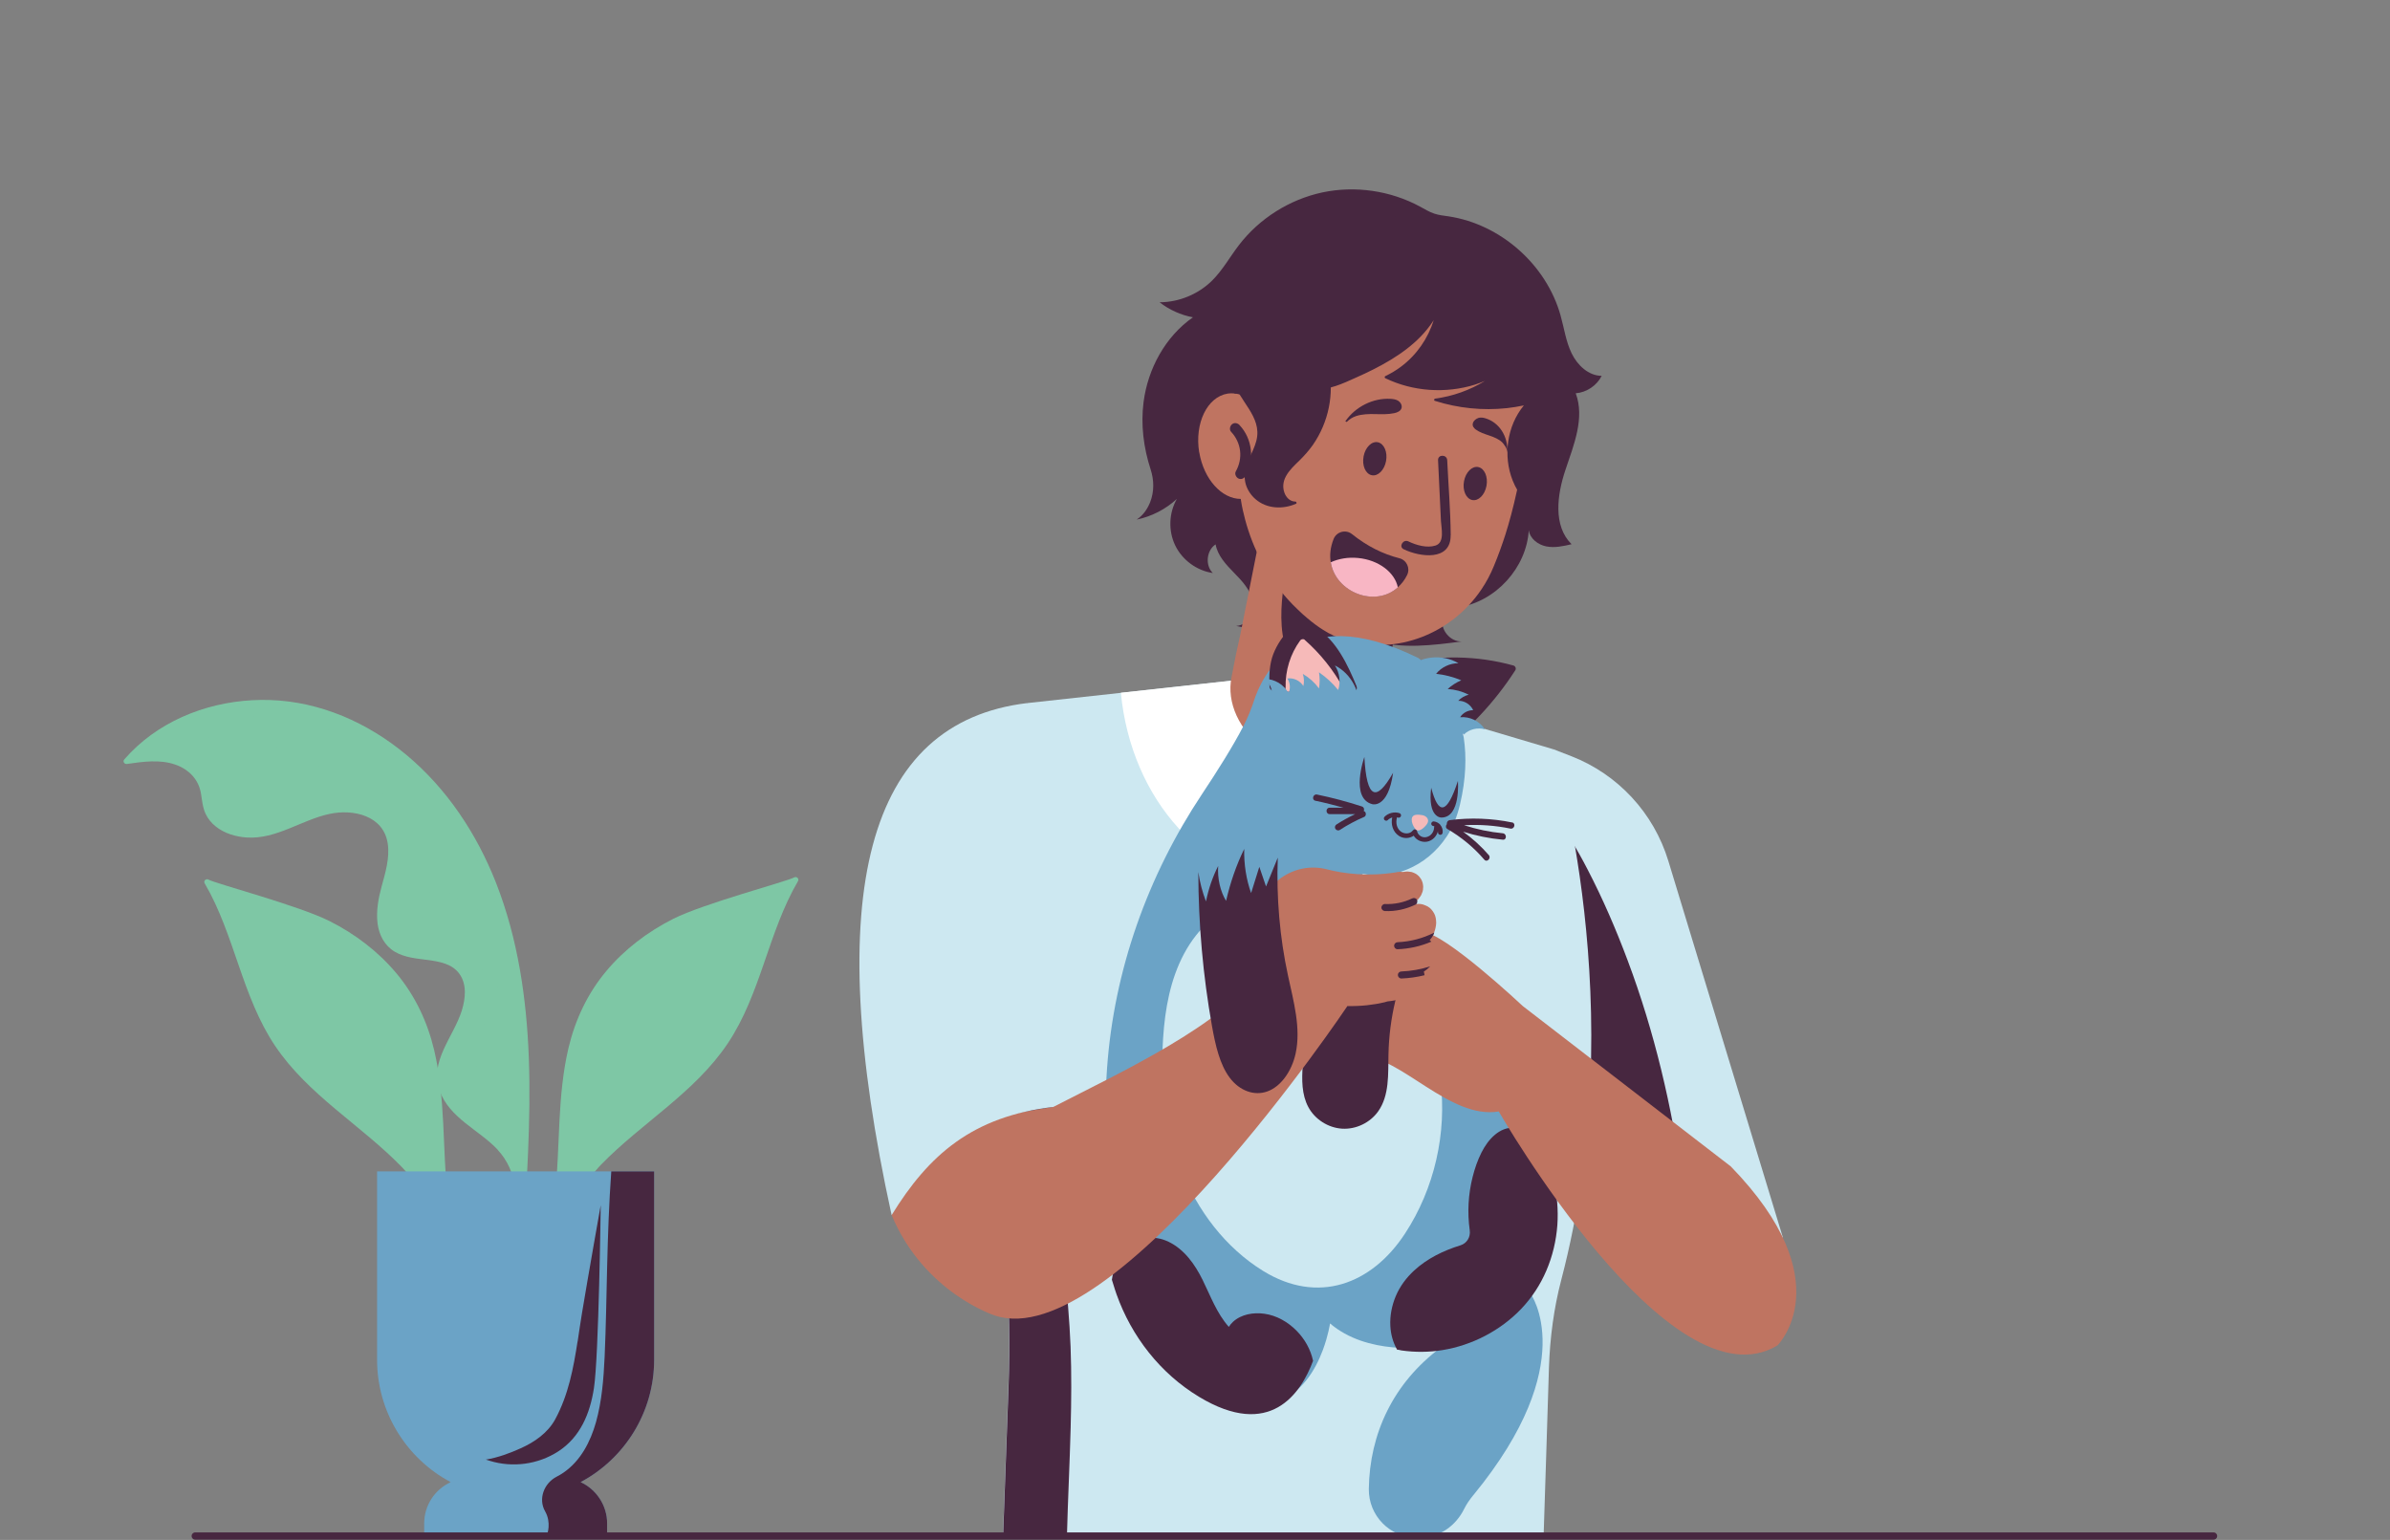 <svg width="329" height="212" viewBox="0 0 329 212" fill="none" xmlns="http://www.w3.org/2000/svg">
<rect x="0" y="0" width="329" height="212" fill="#808080" stroke="none"/>
<path d="M213.808 103.135L216.306 104.104C222.723 106.603 227.644 111.914 229.657 118.518L245.432 170.386L220.936 162.781L211.633 147.689L213.808 103.135Z" fill="#CDE8F1"/>
<path d="M231.606 162.76C230.164 152.364 227.752 142.055 224.058 132.22C222.465 127.965 220.645 123.742 218.545 119.702C217.178 117.063 215.563 114.176 213.366 112.033L211.622 147.689L220.925 162.781L232.037 166.228C231.897 165.065 231.768 163.912 231.606 162.749V162.76Z" fill="#472740"/>
<path d="M136.347 156.716C138.403 167.995 139.232 179.467 138.812 190.919L138.511 199.213L138.069 211.289H212.494L212.85 200.237L213.226 188.215C213.366 184.153 213.894 180.103 214.928 176.16C224.823 138.403 213.808 103.145 213.808 103.145C210.75 102.24 206.281 100.915 201.877 99.601C194.556 97.425 187.449 95.303 187.449 95.303L172.202 93.418L154.307 95.379L141.429 96.79C141.429 101.088 131.889 132.112 131.889 132.112L136.368 156.727L136.347 156.716Z" fill="#CDE8F1"/>
<path d="M154.296 95.368C155.696 110.104 165.957 121.555 178.415 121.555C189.646 121.555 199.099 112.248 201.867 99.591C194.545 97.415 187.438 95.292 187.438 95.292L172.192 93.407L154.296 95.368Z" fill="white"/>
<path d="M138.069 211.278H146.877C147.006 206.366 147.254 201.454 147.383 196.542C147.48 192.825 147.512 189.109 147.372 185.392C147.233 181.762 146.877 178.142 146.576 174.523C146.263 170.839 145.951 167.155 145.693 163.46C145.434 159.765 145.305 156.07 145.036 152.375C144.508 145.19 143.679 138.015 142.355 130.927C141.278 125.164 139.071 119.767 137.154 114.273C134.613 123.203 131.878 132.101 131.878 132.101L136.368 156.716C138.425 167.995 139.254 179.467 138.834 190.919L138.091 211.278H138.069Z" fill="#472740"/>
<path d="M220.494 51.74C218.675 51.74 217.146 50.285 216.349 48.648C215.552 47.011 215.315 45.169 214.82 43.423C212.871 36.443 206.583 30.874 199.412 29.786C198.755 29.689 198.077 29.624 197.441 29.409C196.752 29.182 196.128 28.794 195.492 28.45C191.422 26.241 186.555 25.53 182.033 26.489C177.5 27.459 173.344 30.087 170.533 33.761C169.295 35.376 168.304 37.186 166.862 38.619C164.956 40.504 162.307 41.603 159.626 41.614C160.961 42.659 162.555 43.37 164.213 43.682C160.412 46.343 158.011 50.759 157.419 55.359C157.02 58.462 157.419 61.629 158.388 64.613C158.872 66.078 158.894 67.683 158.334 69.115C157.946 70.096 157.354 70.947 156.471 71.528C158.528 71.108 160.455 70.106 162.005 68.685C160.896 70.613 160.81 73.091 161.779 75.094C162.748 77.098 164.751 78.563 166.948 78.886C165.871 77.82 166.076 75.773 167.335 74.943C167.615 76.484 168.757 77.712 169.855 78.832C170.953 79.953 172.105 81.159 172.407 82.699C172.719 84.24 171.739 86.136 170.167 86.168C174.808 87.321 180.095 84.272 181.43 79.683C181.581 83.766 185.177 87.073 189.096 88.215C193.016 89.368 197.204 88.84 201.264 88.301C199.649 88.409 198.206 86.674 198.604 85.102C198.701 84.725 198.884 84.358 199.196 84.111C199.638 83.755 200.241 83.691 200.801 83.604C205.904 82.818 210.147 78.153 210.448 72.983C210.599 74.146 211.708 74.997 212.86 75.223C214.012 75.45 215.197 75.191 216.338 74.922C213.765 72.379 214.346 68.103 215.498 64.677C216.65 61.241 218.179 57.535 216.909 54.142C218.416 54.023 219.827 53.075 220.494 51.718V51.74Z" fill="#472740"/>
<path d="M174.076 103.124C175.013 103.77 176.014 104.32 176.994 104.697C182.894 106.937 189.559 104.352 190.292 98.718L190.324 98.567V98.362L190.356 97.964L190.389 97.619L190.625 95.379L190.776 94.398L192.262 85.392C192.316 84.703 184.036 82.527 184.036 82.527L182.055 80.857L179.869 79.037L177.349 76.925L173.602 73.802L173.311 73.586L173.161 75.169L170.792 87.084V87.116L170.167 89.96L169.532 93.203C168.811 96.725 170.598 100.582 174.076 103.113V103.124Z" fill="#BF7461"/>
<path d="M179.427 92.976C182.001 95.034 185.328 97.242 190.41 97.63L190.647 95.389L190.798 94.409L192.284 85.403C192.337 84.714 184.057 82.538 184.057 82.538L182.076 80.868L179.89 79.048L177.371 76.936C176.574 80.922 174.851 89.26 179.438 92.976H179.427Z" fill="#472740"/>
<path d="M165.085 62.264C165.709 65.992 168.186 68.685 170.802 68.685C170.802 68.717 170.803 68.749 170.813 68.781C170.953 69.719 171.158 70.634 171.405 71.55C172.493 75.6 174.463 79.371 177.252 82.484C177.704 82.99 178.178 83.475 178.684 83.949C179.083 84.348 179.503 84.714 179.933 85.08C180.321 85.414 180.719 85.716 181.128 86.028C181.484 86.287 181.818 86.513 182.13 86.707C183.045 87.31 184.079 87.773 185.177 88.096C192.316 90.294 199.864 87.17 203.923 81.148C204.602 80.146 205.183 79.058 205.646 77.916C206.227 76.527 206.734 75.116 207.207 73.661C207.283 73.424 207.347 73.187 207.423 72.95C207.444 72.886 207.466 72.81 207.487 72.735C207.53 72.617 207.563 72.509 207.595 72.39C208.79 68.297 209.608 63.956 210.19 59.463C211.31 55.165 209.77 49.671 208.424 46.127C207.498 43.65 206.174 41.291 204.386 39.298C193.802 27.513 179.847 34.105 179.847 34.105C170.383 36.346 170.889 51.847 170.889 51.847C170.792 52.698 170.738 53.517 170.663 54.303C170.135 54.163 169.564 54.099 168.994 54.185C166.172 54.648 164.428 58.268 165.074 62.264H165.085Z" fill="#BF7461"/>
<path d="M214.12 51.018C213.689 48.12 212.72 45.319 211.31 42.755C209.921 40.235 208.112 37.94 205.969 36.023C203.751 34.03 201.178 32.446 198.389 31.369C195.449 30.238 192.305 29.656 189.15 29.656C186.071 29.656 182.97 30.216 180.106 31.358C177.414 32.425 174.916 33.987 172.848 36.023C170.749 38.102 169.155 40.666 168.348 43.52C167.529 46.407 167.486 49.542 168.423 52.407C168.595 52.935 168.811 53.442 169.037 53.937C169.392 53.959 169.726 54.045 170.06 54.185C170.2 54.142 170.339 54.099 170.479 54.056C170.759 54.508 171.039 54.95 171.33 55.381C172.138 56.598 173.031 57.912 173.085 59.431C173.161 61.209 171.976 62.684 171.513 64.332C171.298 65.13 171.266 65.959 171.513 66.746C171.761 67.51 172.224 68.2 172.827 68.717C174.356 70.053 176.585 70.15 178.404 69.352C178.555 69.288 178.469 69.051 178.318 69.051C177.586 69.051 177.048 68.491 176.811 67.834C176.531 67.058 176.628 66.272 177.026 65.55C177.478 64.72 178.189 64.063 178.857 63.417C179.535 62.749 180.17 62.038 180.719 61.262C181.796 59.711 182.561 57.923 182.927 56.07C183.11 55.165 183.196 54.25 183.196 53.334C183.422 53.28 183.648 53.215 183.863 53.14C184.811 52.828 185.726 52.407 186.631 51.998C187.46 51.632 188.289 51.244 189.096 50.835C192.241 49.24 195.32 47.205 197.28 44.199C197.312 44.156 197.334 44.102 197.366 44.048C196.591 46.58 195.008 48.863 192.887 50.458C192.197 50.975 191.465 51.416 190.69 51.783C190.582 51.837 190.582 52.009 190.69 52.063C194.502 53.905 198.992 54.206 203.019 52.957C203.503 52.806 203.966 52.623 204.429 52.429C202.351 53.711 200.004 54.551 197.57 54.874C197.398 54.896 197.344 55.133 197.527 55.187C200.715 56.199 204.106 56.544 207.423 56.189C208.209 56.102 208.995 55.973 209.77 55.812C207.433 58.645 206.884 62.76 208.23 66.153C208.618 67.133 209.167 68.049 209.856 68.857C209.931 68.943 210.061 68.9 210.115 68.825C211.848 66.228 213.076 63.32 213.743 60.271C214.411 57.233 214.54 54.088 214.077 51.018H214.12Z" fill="#472740"/>
<path d="M193.705 79.155C193.36 79.845 192.93 80.405 192.424 80.847C189.323 83.669 183.863 81.558 183.185 77.399C183.024 76.441 183.12 75.353 183.583 74.2C183.993 73.177 185.274 72.853 186.114 73.532C188.213 75.213 190.389 76.279 192.628 76.85C193.63 77.098 194.157 78.218 193.705 79.144V79.155Z" fill="#472740"/>
<path d="M192.424 80.857C189.323 83.68 183.863 81.568 183.185 77.41C184.262 76.915 185.586 76.678 186.954 76.818C189.775 77.087 192.004 78.8 192.424 80.857Z" fill="#F8B6C4"/>
<path d="M170.652 58.537C170.383 58.246 169.952 58.128 169.607 58.397C169.317 58.623 169.187 59.151 169.467 59.442C170.878 60.95 171.136 63.094 170.113 64.903C169.92 65.259 170.167 65.733 170.501 65.884C170.899 66.056 171.287 65.841 171.481 65.496C172.719 63.277 172.385 60.401 170.652 58.548V58.537Z" fill="#472740"/>
<path d="M199.702 73.683C199.67 70.246 199.379 66.789 199.218 63.352C199.175 62.544 197.926 62.533 197.958 63.352L198.356 71.712C198.41 72.757 198.906 74.695 197.603 75.105C196.418 75.482 194.954 75.051 193.877 74.534C193.156 74.178 192.499 75.256 193.22 75.611C195.438 76.688 199.724 77.292 199.692 73.694L199.702 73.683Z" fill="#472740"/>
<path d="M187.707 62.835C187.471 64.085 187.977 65.248 188.827 65.421C189.678 65.604 190.561 64.731 190.798 63.481C191.035 62.232 190.528 61.069 189.678 60.885C188.827 60.702 187.944 61.575 187.707 62.824V62.835Z" fill="#472740"/>
<path d="M201.533 66.239C201.296 67.489 201.802 68.652 202.653 68.835C203.503 69.019 204.386 68.146 204.623 66.896C204.86 65.647 204.354 64.483 203.503 64.3C202.653 64.117 201.77 64.99 201.533 66.239Z" fill="#472740"/>
<path d="M185.371 58.085C185.317 58.041 185.252 58.031 185.188 58.009C186.555 56.016 188.989 54.767 191.411 54.907C191.799 54.928 192.187 54.982 192.51 55.198C192.822 55.413 193.037 55.822 192.93 56.189C192.8 56.598 192.348 56.792 191.928 56.878C191.067 57.061 190.173 57.029 189.301 57.007C188.418 56.986 187.524 57.007 186.685 57.277C186.189 57.438 185.737 57.729 185.382 58.095L185.371 58.085Z" fill="#472740"/>
<path d="M203.503 57.535C203.837 57.438 204.16 57.492 204.451 57.578C206.378 58.149 207.573 60.024 207.52 62.243C207.444 61.93 207.347 61.629 207.164 61.381C207.153 61.37 207.143 61.359 207.132 61.349C207.035 61.187 206.927 61.036 206.798 60.907C206.324 60.444 205.668 60.185 205.011 59.959C204.354 59.733 203.686 59.528 203.148 59.13C202.89 58.936 202.642 58.645 202.75 58.268C202.836 57.923 203.191 57.632 203.525 57.535H203.503Z" fill="#472740"/>
<path d="M208.327 91.619C203.331 90.229 198.044 90.154 193.016 91.382C192.757 91.145 192.198 91.382 192.294 91.834C193.113 96.025 194.814 100.021 197.291 103.501C197.42 103.684 197.689 103.813 197.894 103.662C202.125 100.538 205.754 96.682 208.596 92.265C208.747 92.028 208.596 91.694 208.338 91.619H208.327Z" fill="#472740"/>
<path d="M198.249 185.242C198.367 185.543 198.227 185.198 198.357 185.5C191.778 190.38 188.526 197.403 188.429 204.987C188.386 208.65 191.325 211.666 194.986 211.666H195.546C198.152 211.666 200.402 210.061 201.554 207.723C201.856 207.109 202.265 206.506 202.771 205.881C202.803 205.849 202.825 205.817 202.857 205.784C217.706 187.676 210.696 178.11 210.696 178.11C215.38 156.781 202.459 133.879 187.481 120.263C191.422 121.178 196.3 119.519 199.196 115.092C200.058 113.778 200.607 112.291 200.973 110.772C204.354 96.466 195.212 90.574 195.212 90.574C178.437 82.312 173.602 93.396 172.633 96.423C172.235 97.651 171.739 98.847 171.147 99.989C169.715 102.758 167.562 106.172 165.483 109.296C157.979 120.575 153.348 133.577 152.39 147.097C151.884 154.314 152.562 158.612 152.562 158.612L152.918 165.948C153.069 168.932 153.564 171.862 154.404 174.695C154.533 175.148 154.673 175.6 154.824 176.042C155.911 179.284 157.44 182.376 159.378 185.231C174.28 199.504 180.063 191.306 182.098 185.856C182.851 183.841 183.088 182.193 183.088 182.193C188.17 186.534 195.998 185.619 198.249 185.242Z" fill="#6BA3C6"/>
<path d="M213.786 162.296C213.506 161.262 213.14 160.25 212.688 159.269C212.247 158.311 211.719 157.384 210.987 156.609C210.308 155.887 209.425 155.337 208.424 155.262C207.444 155.187 206.529 155.596 205.797 156.21C205.011 156.867 204.397 157.75 203.934 158.666C203.396 159.733 203.008 160.874 202.717 162.027C202.114 164.419 201.974 166.918 202.319 169.363C202.319 169.363 202.319 169.374 202.319 169.385C202.448 170.3 201.921 171.173 201.038 171.442C198.701 172.164 196.461 173.252 194.663 174.911C193.587 175.902 192.704 177.087 192.133 178.444C191.595 179.726 191.315 181.148 191.39 182.538C191.444 183.647 191.735 184.735 192.262 185.694C192.262 185.737 192.284 185.769 192.305 185.791C192.51 185.823 192.714 185.856 192.908 185.909C194.782 186.179 196.688 186.168 198.561 185.866C200.607 185.532 202.599 184.864 204.429 183.906C206.271 182.947 207.972 181.687 209.404 180.189C210.868 178.649 212.042 176.861 212.871 174.911C213.722 172.929 214.217 170.817 214.379 168.674C214.529 166.53 214.346 164.365 213.786 162.286V162.296Z" fill="#472740"/>
<path d="M178.469 183.184C177.285 181.988 175.723 181.083 174.033 180.857C172.547 180.652 170.867 180.922 169.726 181.977C169.51 182.171 169.327 182.408 169.155 182.667C167.497 180.803 166.636 178.412 165.548 176.204C164.504 174.092 163.05 172.002 160.853 170.947C159.841 170.462 158.721 170.268 157.612 170.473C156.633 170.667 155.75 171.184 155.061 171.884C153.941 173.026 153.273 174.588 153.058 176.182C153.187 176.634 153.327 177.087 153.478 177.528C153.553 177.744 153.618 177.949 153.693 178.164C155.771 184.013 159.734 189.076 165.042 192.287C174.84 198.211 179.072 191.845 180.752 187.342C180.418 185.769 179.6 184.326 178.469 183.184Z" fill="#472740"/>
<path d="M187.977 111.849C187.912 111.742 187.826 111.688 187.729 111.656C187.837 111.429 187.772 111.128 187.471 111.02C185.446 110.363 183.39 109.813 181.301 109.383C180.752 109.264 180.515 110.115 181.064 110.234C182.367 110.503 183.659 110.837 184.94 111.192H183.034C182.464 111.192 182.464 112.076 183.034 112.076H186.555C185.672 112.496 184.811 112.959 183.982 113.498C183.777 113.627 183.702 113.885 183.82 114.101C183.939 114.295 184.219 114.392 184.423 114.262C185.5 113.562 186.631 112.959 187.804 112.453C188.02 112.356 188.074 112.033 187.966 111.849H187.977Z" fill="#472740"/>
<path d="M208.166 113.228C205.334 112.647 202.437 112.539 199.573 112.905C199.272 112.948 199.132 113.228 199.164 113.465C199.003 113.659 198.97 113.972 199.25 114.133C201.167 115.243 202.879 116.665 204.322 118.345C204.688 118.776 205.312 118.151 204.946 117.72C203.902 116.514 202.707 115.437 201.415 114.499C203.191 115.06 205.022 115.426 206.874 115.598C207.434 115.652 207.434 114.769 206.874 114.715C205.054 114.543 203.267 114.166 201.533 113.605C203.665 113.487 205.808 113.638 207.918 114.069C208.467 114.187 208.704 113.336 208.155 113.218L208.166 113.228Z" fill="#472740"/>
<path d="M181.419 86.664C180.73 86.265 180.009 85.931 179.266 85.673C179.018 85.586 178.749 85.619 178.534 85.77C178.211 85.996 177.909 86.254 177.629 86.534C176.606 87.515 175.799 88.721 175.282 90.035C174.765 91.35 174.657 93.052 174.765 94.528C174.787 94.872 175.077 95.131 175.422 95.152C177.381 95.228 183.605 95.346 186.082 95.389C186.577 95.389 186.921 94.904 186.728 94.441C185.576 91.597 183.874 88.086 181.419 86.674V86.664Z" fill="#472740"/>
<path d="M179.6 88.075C179.427 87.924 179.115 87.978 178.986 88.161C177.618 90.035 176.919 92.308 176.972 94.635C176.919 94.786 176.94 94.958 177.048 95.066C177.155 95.228 177.36 95.26 177.543 95.185C179.858 95.26 182.184 95.335 184.499 95.411C184.79 95.411 185.145 95.131 184.962 94.808C183.573 92.265 181.775 90.003 179.6 88.086V88.075Z" fill="#F6BAB9"/>
<path d="M175.088 96.305C175.303 95.282 174.916 94.15 174.119 93.472C175.454 93.461 176.768 94.247 177.371 95.443C177.672 94.797 177.608 94 177.209 93.407C178.06 93.278 178.964 93.698 179.417 94.441C179.546 93.892 179.513 93.31 179.341 92.772C180.213 93.278 180.978 93.967 181.57 94.775C181.688 94.043 181.688 93.289 181.57 92.556C182.561 93.235 183.444 94.053 184.208 94.991C184.574 93.87 184.402 92.588 183.756 91.608C186.028 92.739 187.417 95.422 187.029 97.932" fill="#6BA3C6"/>
<path d="M201.501 101.131C202.244 100.388 203.406 100.108 204.408 100.409C203.697 99.278 202.319 98.61 200.995 98.74C201.371 98.136 202.082 97.759 202.793 97.77C202.437 96.984 201.587 96.445 200.736 96.477C201.124 96.068 201.63 95.777 202.179 95.637C201.285 95.185 200.295 94.915 199.282 94.851C199.832 94.355 200.467 93.946 201.156 93.655C200.047 93.192 198.873 92.89 197.689 92.761C198.421 91.845 199.595 91.296 200.768 91.306C198.593 90.003 195.578 90.294 193.683 91.985" fill="#6BA3C6"/>
<path d="M198.27 148.669C198.217 148.228 198.152 147.775 198.077 147.334C196.752 139.61 192.402 132.446 186.168 127.696C182.119 124.615 176.897 122.514 171.976 123.753C168.078 124.744 164.891 127.749 162.996 131.294C161.101 134.848 160.369 138.91 160.11 142.928C159.712 149.025 160.358 155.262 162.587 160.95C164.816 166.638 168.692 171.776 173.893 174.975C181.387 179.586 188.795 176.871 193.414 169.816C197.463 163.632 199.207 155.984 198.281 148.659L198.27 148.669Z" fill="#CDE8F1"/>
<path d="M191.756 106.409C189.463 110.449 188.127 110.018 187.815 104.212C187.815 104.212 185.802 109.9 188.903 110.708C188.903 110.708 191.067 111.365 191.767 106.409H191.756Z" fill="#472740"/>
<path d="M197.011 108.445C198.001 112.226 199.175 112.162 200.693 107.508C200.693 107.508 201.102 112.56 198.41 112.55C198.41 112.55 196.504 112.614 197.011 108.445Z" fill="#472740"/>
<path d="M198.292 113.573C198.184 113.444 198.055 113.336 197.904 113.25C197.732 113.153 197.549 113.099 197.344 113.077C197.269 113.077 197.172 113.121 197.118 113.174C197.064 113.228 197.021 113.325 197.021 113.401C197.021 113.487 197.054 113.573 197.118 113.627C197.183 113.692 197.258 113.713 197.344 113.724C197.237 113.713 197.344 113.724 197.366 113.724C197.387 113.724 197.409 113.735 197.441 113.745C197.431 113.778 197.42 113.821 197.42 113.864C197.409 114.51 197 115.103 196.343 115.243C195.783 115.361 195.245 115.027 195.083 114.489C195.083 114.381 195.019 114.273 194.932 114.219C194.846 114.165 194.76 114.165 194.685 114.187C194.685 114.187 194.663 114.187 194.652 114.187C194.62 114.187 194.609 114.23 194.588 114.241C194.588 114.241 194.577 114.252 194.566 114.262C194.523 114.295 194.48 114.316 194.459 114.359C194.071 114.833 193.339 114.833 192.854 114.489C192.262 114.058 192.111 113.271 192.294 112.593C192.294 112.571 192.294 112.539 192.294 112.517C192.348 112.528 192.402 112.539 192.456 112.56C192.617 112.614 192.811 112.496 192.854 112.334C192.897 112.162 192.8 111.989 192.628 111.936C191.918 111.72 191.11 111.925 190.593 112.442C190.475 112.56 190.464 112.776 190.593 112.894C190.722 113.013 190.927 113.024 191.045 112.894C191.067 112.873 191.099 112.84 191.121 112.819C191.132 112.808 191.153 112.787 191.175 112.776C191.228 112.733 191.293 112.69 191.358 112.657C191.39 112.636 191.422 112.625 191.455 112.614C191.465 112.614 191.487 112.603 191.498 112.593C191.551 112.571 191.605 112.56 191.648 112.539C191.444 113.487 191.724 114.499 192.553 115.06C193.188 115.49 194.006 115.458 194.609 115.049C194.976 115.674 195.729 115.997 196.451 115.868C197.204 115.727 197.754 115.135 197.947 114.424C197.947 114.489 197.947 114.543 197.947 114.607C197.947 114.683 197.99 114.78 198.044 114.833C198.098 114.887 198.195 114.93 198.27 114.93C198.357 114.93 198.443 114.898 198.496 114.833C198.561 114.769 198.583 114.693 198.593 114.607C198.636 114.23 198.507 113.853 198.27 113.562L198.292 113.573Z" fill="#472740"/>
<path d="M196.494 112.657C196.494 112.657 196.461 112.604 196.44 112.582C196.278 112.377 196.031 112.259 195.783 112.216C195.503 112.162 195.126 112.13 194.846 112.183C193.899 112.377 194.459 113.81 194.932 114.219C195.277 114.521 195.794 114.133 196.052 113.885C196.386 113.562 196.774 113.11 196.494 112.657Z" fill="#F6BAB9"/>
<path d="M187.363 145.395C192.757 145.341 199.562 154.152 206.314 153.011C206.314 153.011 229.884 194.129 244.678 185.22C244.678 185.22 253.637 176.397 238.25 160.573L209.619 138.5C209.619 138.5 198.712 128.245 195.794 128.31L184.499 135.775L181.936 138.285C180.924 141.872 183.627 145.427 187.352 145.395H187.363Z" fill="#BF7461"/>
<path d="M194.556 130.787C192.402 135.269 191.228 140.213 191.132 145.19C191.078 147.872 191.272 150.791 189.721 152.989C188.612 154.562 186.663 155.499 184.746 155.381C182.83 155.262 180.999 154.099 180.095 152.397C179.18 150.684 179.19 148.626 179.33 146.687C179.761 140.407 181.118 134.191 183.357 128.31" fill="#472740"/>
<path d="M197.334 128.644C197.204 128.934 197.011 129.193 196.806 129.441C196.86 129.484 196.924 129.505 196.968 129.559C196.989 129.581 197.011 129.602 197.032 129.635C197.129 129.742 197.215 129.861 197.301 129.979C197.323 130.012 197.344 130.055 197.366 130.087C197.452 130.281 197.56 130.486 197.592 130.69C197.614 130.873 197.657 131.067 197.646 131.24C197.646 131.423 197.614 131.606 197.581 131.778C197.538 132.004 197.431 132.209 197.323 132.414C197.204 132.64 197.043 132.845 196.86 133.039C196.817 133.092 196.763 133.146 196.709 133.2C196.494 133.405 196.257 133.599 195.998 133.76C196.042 133.922 196.085 134.084 196.095 134.256C196.095 134.288 196.095 134.321 196.095 134.353C196.149 135.355 195.503 136.152 194.717 136.69C194.491 136.83 194.254 136.949 194.006 137.057C193.64 137.218 193.263 137.38 192.876 137.498C192.262 137.692 191.616 137.8 190.981 137.865C190.852 137.908 190.722 137.951 190.582 137.983C189.053 138.339 187.341 138.543 185.479 138.5C185.479 138.5 153.316 186.566 136.95 181.105C136.95 181.105 127.216 177.992 122.737 167.273C122.737 167.273 125.665 158.052 129.402 156.027C132.74 154.228 145.025 152.375 145.025 152.375C154.221 147.635 168.444 141.086 173.591 133.577C173.591 133.577 172.644 130.001 173.139 126.187C173.731 121.641 178.178 118.539 182.625 119.67C185.005 120.284 188.321 120.704 192.187 120.09C192.316 120.047 192.456 120.026 192.607 120.026C192.704 120.026 192.8 120.004 192.897 119.983C192.897 119.983 192.897 120.004 192.897 120.036H193.167C193.317 120.015 193.457 119.993 193.608 119.983C193.673 119.983 193.748 119.983 193.813 119.983C193.974 120.004 194.146 120.026 194.308 120.047C194.34 120.058 194.373 120.069 194.405 120.079C194.556 120.123 194.717 120.198 194.857 120.273C194.879 120.273 194.9 120.295 194.922 120.306C195.051 120.392 195.191 120.5 195.299 120.607C195.363 120.661 195.417 120.758 195.471 120.823C195.535 120.909 195.6 120.974 195.643 121.071C195.718 121.211 195.783 121.361 195.826 121.512C195.826 121.545 195.848 121.577 195.848 121.609C195.88 121.771 195.912 121.932 195.912 122.094C195.912 122.137 195.912 122.18 195.902 122.212C195.902 122.385 195.88 122.557 195.837 122.719C195.837 122.751 195.815 122.783 195.805 122.805C195.74 122.966 195.686 123.128 195.611 123.268C195.568 123.344 195.525 123.397 195.482 123.462C195.363 123.624 195.245 123.785 195.105 123.925C195.083 123.947 195.072 123.958 195.051 123.968C194.976 124.065 194.879 124.141 194.792 124.216C194.652 124.324 194.502 124.432 194.362 124.528C194.394 124.528 194.426 124.528 194.469 124.507C194.642 124.475 194.803 124.453 194.965 124.442H194.976C195.288 124.421 195.589 124.432 195.912 124.528C196.031 124.561 196.138 124.604 196.246 124.658C196.343 124.69 196.44 124.733 196.526 124.787C196.709 124.895 196.892 125.035 197.032 125.196C197.323 125.53 197.56 125.918 197.635 126.36C197.667 126.586 197.71 126.812 197.7 127.038C197.7 127.265 197.657 127.491 197.614 127.717C197.57 127.954 197.495 128.17 197.409 128.396C197.377 128.482 197.334 128.568 197.301 128.654L197.334 128.644Z" fill="#BF7461"/>
<path d="M195.051 123.861C194.911 123.624 194.62 123.57 194.383 123.688C193.22 124.248 191.939 124.507 190.647 124.453C190.389 124.442 190.162 124.679 190.162 124.938C190.162 125.207 190.389 125.412 190.647 125.423C192.111 125.487 193.554 125.164 194.868 124.528C195.105 124.41 195.169 124.076 195.04 123.861H195.051Z" fill="#472740"/>
<path d="M197.334 128.643C197.204 128.934 197.011 129.193 196.806 129.441C196.86 129.484 196.924 129.505 196.968 129.559C196.989 129.581 197.011 129.602 197.032 129.635C195.568 130.27 193.996 130.615 192.391 130.679C192.122 130.69 191.907 130.453 191.907 130.195C191.907 129.936 192.122 129.721 192.391 129.71C194.136 129.635 195.88 129.182 197.441 128.385C197.409 128.471 197.366 128.557 197.334 128.643Z" fill="#472740"/>
<path d="M196.709 133.2C196.494 133.405 196.257 133.599 195.998 133.76C196.042 133.922 196.085 134.084 196.095 134.256C195.051 134.514 193.985 134.665 192.908 134.708C192.639 134.708 192.424 134.471 192.424 134.224C192.424 133.954 192.639 133.739 192.908 133.739C194.254 133.685 195.579 133.448 196.86 133.039C196.817 133.092 196.763 133.146 196.709 133.2Z" fill="#472740"/>
<path d="M178.351 145.039C177.801 147.538 176.283 149.596 174.463 150.253C172.655 150.91 170.619 150.167 169.263 148.346C167.895 146.515 167.303 143.843 166.84 141.269C165.602 134.331 164.967 127.2 164.956 120.047C165.16 121.458 165.526 122.826 166.011 124.098C166.366 122.352 166.937 120.694 167.691 119.218C167.572 120.931 167.981 122.708 168.778 124.022C169.36 121.491 170.2 119.067 171.276 116.869C171.222 118.97 171.556 121.071 172.224 122.945C172.601 121.738 172.978 120.543 173.354 119.336C173.656 120.241 173.968 121.146 174.28 122.04C174.819 120.715 175.357 119.39 175.896 118.065C175.691 123.537 176.165 129.064 177.306 134.321C178.06 137.832 179.115 141.527 178.351 145.039Z" fill="#472740"/>
<path d="M141.407 96.79C119.313 99.44 113.014 122.848 122.737 167.284C127.84 158.989 133.859 153.689 145.025 152.386C150 130.076 148.869 111.494 141.407 96.79Z" fill="#CDE8F1"/>
<path d="M61.76 169.481V169.051C61.685 167.586 61.599 166.131 61.588 164.666C60.92 157.977 61.319 151.158 59.768 144.576C58.842 140.676 57.141 137.057 54.557 133.976C52.037 130.97 48.85 128.557 45.362 126.801C41.098 124.658 29.727 121.663 28.694 121.092C28.36 120.909 27.972 121.275 28.177 121.609C32.301 128.665 33.281 137.143 37.857 143.962C42.401 150.738 49.658 154.863 55.268 160.616C57.292 162.695 61.416 168.792 61.771 169.471L61.76 169.481Z" fill="#7EC7A5"/>
<g style="mix-blend-mode:multiply">
<path d="M57.55 153.635C57.55 153.635 57.636 153.538 57.658 153.452C58.229 151.179 58.132 148.777 57.346 146.569C57.184 146.105 56.441 146.31 56.614 146.773C57.26 148.605 57.421 150.565 57.087 152.472C56.269 150.479 55.343 148.529 54.309 146.644C54.309 146.633 54.32 146.623 54.331 146.612C54.815 144.36 54.74 142.023 54.072 139.825C53.932 139.351 53.19 139.556 53.34 140.03C53.889 141.84 54.029 143.757 53.749 145.621C52.888 144.123 51.984 142.648 51.014 141.215C51.047 141.161 51.068 141.096 51.068 141.021C51.025 138.446 50.53 135.893 49.593 133.491C49.421 133.039 48.678 133.233 48.861 133.696C49.658 135.742 50.11 137.897 50.25 140.084C49.755 139.373 49.249 138.673 48.732 137.972C48.14 137.186 47.537 136.4 46.923 135.635C46.374 133.179 45.405 130.819 44.048 128.697C43.789 128.288 43.122 128.665 43.391 129.085C44.414 130.69 45.2 132.414 45.76 134.213C44.802 133.082 43.8 131.994 42.734 130.97C40.312 128.654 37.544 126.694 34.357 125.573C33.894 125.412 33.69 126.144 34.153 126.306C39.009 128.019 42.767 131.703 45.975 135.656C42.788 134.827 39.773 133.469 37.038 131.627C36.629 131.347 36.252 132.015 36.651 132.285C39.612 134.277 42.917 135.721 46.385 136.55C46.481 136.647 46.621 136.68 46.751 136.637C47.041 137.014 47.332 137.391 47.623 137.768C48.43 138.834 49.206 139.911 49.959 141.021C47.074 140.741 44.296 139.75 41.884 138.112C41.474 137.832 41.098 138.5 41.496 138.77C44.166 140.579 47.289 141.635 50.508 141.829C51.477 143.283 52.404 144.78 53.254 146.299C51.37 146.579 49.442 146.418 47.623 145.847C47.149 145.696 46.955 146.439 47.418 146.579C49.432 147.204 51.553 147.344 53.62 147.01C53.62 147.01 53.631 147.01 53.642 147.01C54.74 149.025 55.731 151.093 56.581 153.215C54.815 152.698 53.179 151.826 51.8 150.598C51.434 150.274 50.896 150.813 51.262 151.136C52.867 152.558 54.794 153.581 56.883 154.109C56.904 154.109 56.926 154.109 56.937 154.109C58.153 157.341 59.047 160.691 59.521 164.117C59.585 164.602 60.328 164.397 60.253 163.912C59.768 160.39 58.821 156.953 57.55 153.635Z" fill="#7EC7A5"/>
</g>
<path d="M68.512 158.3C71.29 161.262 71.365 165.431 70.891 169.234C70.784 170.085 70.644 170.925 70.504 171.765C70.999 171.754 71.494 171.744 72 171.744C72.453 163.05 73.12 154.357 72.797 145.653C72.496 137.466 71.29 129.204 68.285 121.545C65.626 114.779 61.523 108.564 55.903 103.889C50.616 99.493 44.102 96.596 37.178 96.37C30.578 96.154 23.794 98.255 18.863 102.747C18.249 103.307 17.668 103.91 17.119 104.535C16.849 104.837 17.119 105.224 17.485 105.171C19.67 104.858 22.007 104.513 24.15 105.267C25.98 105.914 27.326 107.271 27.66 109.21C27.821 110.169 27.886 111.138 28.306 112.043C28.618 112.711 29.103 113.304 29.684 113.767C30.89 114.736 32.451 115.2 33.98 115.297C38.05 115.555 41.485 112.884 45.34 112.054C48.613 111.343 52.791 112.259 53.373 116.126C53.674 118.119 53.039 120.166 52.522 122.072C52.08 123.699 51.768 125.423 51.973 127.114C52.177 128.708 52.92 130.173 54.331 131.013C55.72 131.843 57.389 131.961 58.95 132.166C60.511 132.382 62.267 132.694 63.246 134.073C64.291 135.527 64.075 137.477 63.58 139.093C62.46 142.734 59.047 146.095 60.522 150.167C61.9 153.959 65.938 155.531 68.533 158.3H68.512Z" fill="#7EC7A5"/>
<g style="mix-blend-mode:multiply">
<path d="M72.388 152.192C72.42 152.116 72.431 152.03 72.409 151.955C72.409 151.923 72.377 151.89 72.366 151.869C72.226 149.93 71.99 147.991 71.677 146.073C71.053 142.324 70.138 138.629 69.039 134.988C69.491 133.416 69.728 131.789 69.728 130.162C69.728 129.667 68.964 129.667 68.964 130.162C68.964 131.315 68.845 132.457 68.598 133.577C67.995 131.649 67.349 129.731 66.67 127.836C66.789 127.836 66.897 127.782 66.961 127.652C67.672 126.284 68.092 124.787 68.199 123.236C68.232 122.74 67.467 122.751 67.435 123.236C67.349 124.572 66.983 125.875 66.39 127.071C65.917 125.746 65.443 124.421 64.937 123.096C65.131 123.096 65.324 122.966 65.346 122.729C65.507 120.92 65.669 119.121 65.831 117.311C65.874 116.826 65.109 116.826 65.066 117.311C64.915 118.97 64.764 120.629 64.614 122.288C63.978 120.65 63.289 119.035 62.514 117.473C62.514 117.451 62.536 117.44 62.546 117.419C63.139 115.695 62.923 113.745 61.997 112.173C61.75 111.752 61.082 112.129 61.34 112.56C62.051 113.745 62.267 115.156 61.997 116.503C61.125 114.855 60.156 113.261 59.015 111.785C58.153 110.675 57.206 109.652 56.183 108.704C56.183 108.682 56.183 108.65 56.183 108.628C55.968 107.282 55.483 105.989 54.794 104.826C54.546 104.406 53.879 104.783 54.137 105.214C54.632 106.043 54.998 106.937 55.246 107.864C53.2 106.129 50.917 104.686 48.484 103.555C48.742 103.565 49.023 103.296 48.861 102.984C47.924 101.314 46.417 100.043 44.629 99.364C44.435 99.289 44.209 99.45 44.156 99.633C44.102 99.849 44.231 100.032 44.425 100.108C46.018 100.711 47.364 101.885 48.193 103.372C48.215 103.404 48.236 103.425 48.258 103.447C47.558 103.124 46.847 102.833 46.126 102.564C44.565 101.993 42.971 101.551 41.345 101.217C41.442 101.055 41.431 100.829 41.216 100.7C38.556 99.17 35.714 97.975 32.764 97.145C32.29 97.016 32.085 97.748 32.559 97.878C35.197 98.621 37.738 99.677 40.15 100.991C36.177 100.323 32.085 100.312 28.101 100.851C27.337 100.959 26.572 101.077 25.808 101.217C25.323 101.303 25.528 102.047 26.012 101.95C30.362 101.152 34.863 100.98 39.256 101.616C36.274 102.574 33.496 104.093 31.073 106.097C30.696 106.409 31.235 106.948 31.611 106.636C34.271 104.438 37.383 102.854 40.721 101.982C40.785 101.96 40.839 101.939 40.871 101.896C41.98 102.111 43.09 102.37 44.177 102.693C45.168 102.995 46.148 103.361 47.117 103.77C44.026 105.311 41.065 107.077 38.233 109.049C37.835 109.329 38.212 109.986 38.621 109.706C41.582 107.637 44.705 105.795 47.946 104.201C47.978 104.19 48 104.169 48.021 104.147C50.627 105.332 53.06 106.894 55.192 108.79C53.459 109.135 51.714 109.479 49.981 109.824C49.496 109.921 49.701 110.654 50.185 110.557C51.93 110.212 53.674 109.867 55.418 109.523C55.591 109.49 55.666 109.372 55.688 109.242C56.28 109.792 56.85 110.363 57.389 110.977C59.09 112.894 60.436 115.049 61.588 117.322C59.252 117.429 56.969 116.158 55.871 114.09C55.645 113.659 54.977 114.036 55.214 114.478C56.463 116.815 59.112 118.291 61.76 118.097C61.836 118.097 61.9 118.065 61.954 118.033C62.686 119.541 63.332 121.103 63.946 122.665C60.91 123.397 57.669 122.923 54.977 121.329C54.557 121.081 54.169 121.738 54.589 121.986C57.475 123.688 60.953 124.195 64.205 123.387C64.205 123.387 64.205 123.387 64.226 123.387C64.592 124.356 64.958 125.315 65.314 126.284C65.475 126.726 65.637 127.178 65.798 127.62C63.3 128.202 60.651 127.663 58.573 126.155C58.175 125.864 57.798 126.532 58.186 126.812C60.436 128.439 63.354 128.988 66.057 128.342C66.778 130.389 67.467 132.446 68.102 134.525C66.541 133.728 65.109 132.694 63.892 131.434C63.548 131.078 63.009 131.617 63.354 131.972C64.732 133.394 66.369 134.568 68.156 135.409C68.232 135.441 68.307 135.452 68.382 135.441C68.964 137.38 69.481 139.34 69.944 141.323C69.922 141.323 69.901 141.312 69.868 141.312C68.07 141.344 66.38 140.245 65.647 138.608C65.561 138.425 65.292 138.371 65.131 138.468C64.937 138.586 64.904 138.802 64.991 138.985C65.831 140.859 67.833 142.109 69.868 142.066C69.965 142.066 70.041 142.023 70.094 141.98C70.245 142.626 70.385 143.283 70.514 143.94C70.74 145.071 70.934 146.213 71.106 147.355C68.156 147.56 65.174 146.267 63.397 143.876C63.106 143.488 62.45 143.876 62.74 144.263C64.689 146.881 67.952 148.389 71.214 148.12C71.376 149.326 71.516 150.533 71.613 151.75C69.534 151.912 67.413 150.856 66.293 149.089C66.035 148.68 65.368 149.057 65.637 149.477C66.929 151.513 69.287 152.644 71.666 152.493C71.731 153.538 71.763 154.594 71.774 155.65C70.191 155.251 68.749 154.411 67.629 153.204C67.295 152.838 66.757 153.388 67.09 153.743C68.339 155.09 69.987 156.038 71.774 156.436C71.774 158.289 71.666 160.142 71.44 161.995C71.343 162.781 71.225 163.567 71.085 164.354C70.999 164.839 71.731 165.043 71.817 164.559C72.549 160.476 72.689 156.35 72.409 152.235L72.388 152.192Z" fill="#7EC7A5"/>
</g>
<path d="M76.264 169.18V168.749C76.34 167.284 76.426 165.83 76.436 164.365C77.104 157.675 76.706 150.856 78.256 144.274C79.182 140.375 80.883 136.755 83.468 133.674C85.987 130.669 89.174 128.266 92.663 126.5C96.927 124.356 108.297 121.361 109.331 120.79C109.665 120.607 110.053 120.974 109.848 121.308C105.724 128.363 104.744 136.841 100.168 143.66C95.624 150.436 88.367 154.562 82.757 160.314C80.733 162.393 76.609 168.49 76.253 169.169L76.264 169.18Z" fill="#7EC7A5"/>
<g style="mix-blend-mode:multiply">
<path d="M80.474 153.334C80.474 153.334 80.388 153.237 80.367 153.151C79.796 150.878 79.893 148.475 80.679 146.267C80.84 145.804 81.583 146.009 81.411 146.472C80.765 148.303 80.603 150.264 80.937 152.17C81.756 150.177 82.682 148.228 83.715 146.342C83.715 146.332 83.704 146.321 83.694 146.31C83.198 144.059 83.285 141.721 83.952 139.524C84.092 139.05 84.835 139.254 84.684 139.728C84.135 141.538 83.995 143.455 84.275 145.319C85.137 143.822 86.041 142.346 87.01 140.913C86.978 140.859 86.956 140.795 86.956 140.719C86.999 138.145 87.495 135.592 88.431 133.189C88.604 132.737 89.347 132.931 89.164 133.394C88.367 135.441 87.915 137.595 87.775 139.782C88.27 139.071 88.776 138.371 89.293 137.671C89.885 136.884 90.488 136.098 91.102 135.333C91.651 132.877 92.62 130.518 93.977 128.396C94.235 127.986 94.903 128.363 94.633 128.784C93.611 130.389 92.825 132.112 92.265 133.911C93.223 132.78 94.224 131.692 95.29 130.669C97.713 128.353 100.48 126.392 103.667 125.272C104.13 125.11 104.335 125.843 103.872 126.004C99.016 127.717 95.258 131.401 92.049 135.355C95.237 134.525 98.251 133.168 100.986 131.326C101.395 131.046 101.772 131.714 101.374 131.983C98.413 133.976 95.107 135.419 91.64 136.249C91.543 136.346 91.403 136.378 91.274 136.335C90.983 136.712 90.693 137.089 90.402 137.466C89.594 138.532 88.819 139.61 88.065 140.719C90.951 140.439 93.729 139.448 96.141 137.811C96.55 137.531 96.927 138.199 96.529 138.468C93.858 140.278 90.736 141.333 87.516 141.527C86.547 142.981 85.621 144.479 84.77 145.998C86.655 146.278 88.582 146.116 90.402 145.545C90.876 145.394 91.07 146.138 90.606 146.278C88.593 146.903 86.472 147.043 84.404 146.709C84.404 146.709 84.394 146.709 84.383 146.709C83.285 148.723 82.294 150.791 81.443 152.914C83.209 152.397 84.846 151.524 86.224 150.296C86.59 149.973 87.129 150.511 86.763 150.835C85.158 152.256 83.231 153.28 81.142 153.808C81.12 153.808 81.099 153.808 81.088 153.808C79.871 157.039 78.978 160.39 78.504 163.815C78.439 164.3 77.696 164.095 77.772 163.611C78.256 160.088 79.204 156.652 80.474 153.334Z" fill="#7EC7A5"/>
</g>
<path d="M90.046 161.262V187.18C90.046 194.484 85.944 200.829 79.925 204.039C82.068 205.041 83.575 207.217 83.575 209.749V211.203H58.39V209.749C58.39 207.217 59.876 205.041 62.04 204.039C58.961 202.402 56.387 199.946 54.6 196.951C52.888 194.086 51.908 190.746 51.908 187.18V161.262H90.057H90.046Z" fill="#6BA3C6"/>
<path d="M79.505 184.681C78.934 188.376 78.245 192.028 76.436 195.378C75.413 197.263 73.583 198.535 71.645 199.396C70.256 200.021 68.565 200.668 66.875 200.937C67.058 201.001 67.241 201.055 67.424 201.109C70.568 202.079 74.068 201.605 76.835 199.817C79.871 197.856 81.217 194.613 81.756 191.123C82.434 186.771 82.692 165.916 82.692 165.916C82.692 165.916 80.927 175.848 80.108 180.814C79.893 182.107 79.71 183.399 79.516 184.681H79.505Z" fill="#472740"/>
<path d="M84.146 161.262C83.834 165.636 83.683 170.02 83.575 174.415C83.478 178.541 83.414 182.678 83.231 186.803C83.091 189.82 82.854 192.89 82.036 195.809C81.271 198.502 79.925 201.109 77.578 202.725C77.266 202.94 76.953 203.124 76.62 203.296C74.875 204.201 74.068 206.355 75.037 208.057C75.93 209.63 75.327 211.203 75.327 211.203H83.575V209.749C83.575 207.217 82.079 205.041 79.925 204.039C85.944 200.829 90.047 194.484 90.047 187.18V161.262H84.146Z" fill="#472740"/>
<path d="M304.709 211.461H254.392H45.783H26.876" stroke="#472740" stroke-linecap="round" stroke-linejoin="round"/>
</svg>
